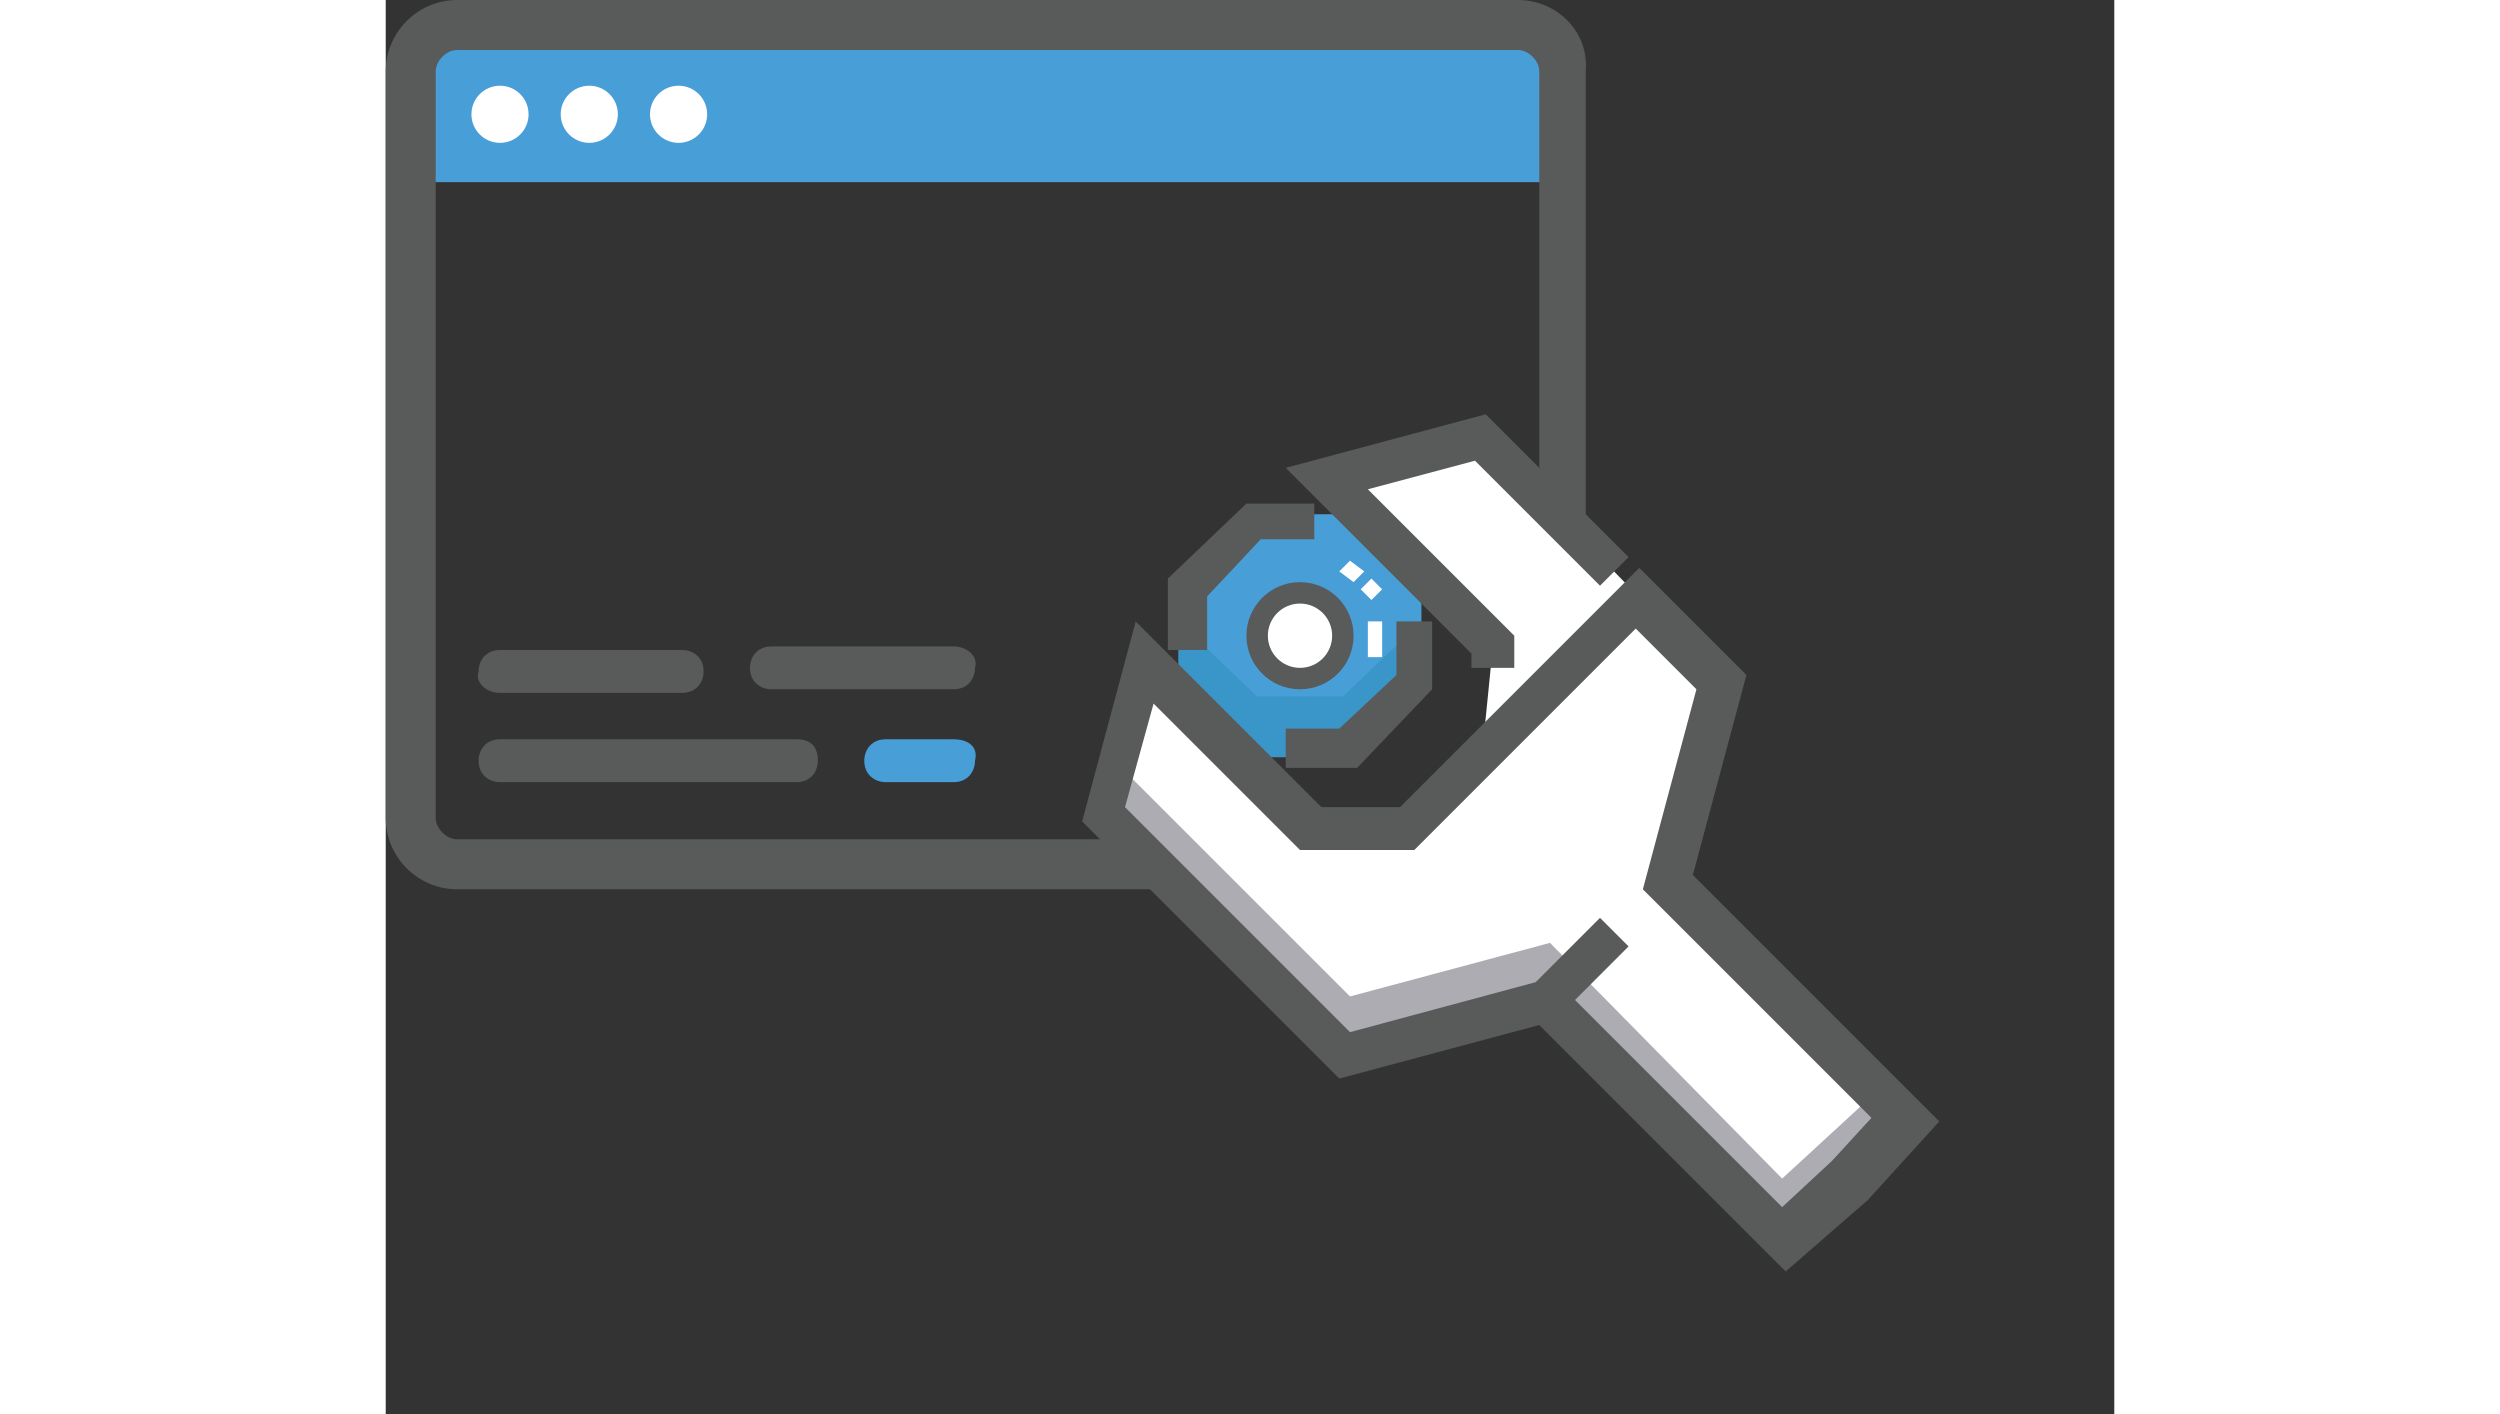 <svg width="70px" xmlns="http://www.w3.org/2000/svg" viewBox="0 0 48.4 39.6"><rect x="0" y="0" width="48.4" height="39.6" fill="#333333" stroke="none"/><g id="window"><path fill="#489fd8" d="M.6 1.3h31.9v3.8H.6z"/><circle cx="3.2" cy="3.2" r=".8" fill="#fff"/><circle cx="5.7" cy="3.2" r=".8" fill="#fff"/><circle cx="8.2" cy="3.2" r=".8" fill="#fff"/><path d="M31.7 1.4c.3 0 .6.3.6.6v20.9c0 .3-.3.6-.6.6H2c-.3 0-.6-.3-.6-.6V2c0-.3.3-.6.6-.6h29.7m0-1.4H2C.9 0 0 .9 0 2v20.9c0 1.1.9 2 2 2h29.6c1.1 0 2-.9 2-2V2c.1-1.1-.8-2-1.9-2z" fill="#595a5a"/><path d="M3.2 18.1h5.1c.4 0 .6.3.6.6 0 .4-.3.6-.6.6H3.2c-.4 0-.6-.3-.6-.6-.1-.3.2-.6.6-.6zm8.3 3.8H3.2c-.4 0-.6-.3-.6-.6 0-.4.3-.6.6-.6h8.3c.4 0 .6.3.6.6 0 .4-.2.6-.6.6zm4.4 0H14c-.4 0-.6-.3-.6-.6 0-.4.3-.6.6-.6h1.9c.4 0 .6.3.6.6.1.4-.2.6-.6.6zm0-2.5h-5.1c-.4 0-.6-.3-.6-.6 0-.4.3-.6.6-.6h5.1c.4 0 .6.3.6.6.1.3-.2.6-.6.6z" fill="none"/><path d="M3.2 19.4h5.1c.4 0 .6-.3.6-.6 0-.4-.3-.6-.6-.6H3.2c-.4 0-.6.3-.6.6-.1.3.2.6.6.6zM15.9 18.1h-5.1c-.4 0-.6.3-.6.6 0 .4.3.6.6.6h5.1c.4 0 .6-.3.6-.6.1-.3-.2-.6-.6-.6zM11.5 20.7H3.2c-.4 0-.6.3-.6.6 0 .4.3.6.6.6h8.3c.4 0 .6-.3.6-.6 0-.4-.2-.6-.6-.6z" fill="#595a5a"/><path d="M15.9 20.7H14c-.4 0-.6.3-.6.6 0 .4.3.6.6.6h1.9c.4 0 .6-.3.6-.6.1-.4-.2-.6-.6-.6z" fill="#489fd8"/></g>
<g id="spanner"><path d="M24.2 21.2l-2-2v-2.8l2-2H27l2 2v2.8l-2 2h-2.8z" fill="#489fd8"/><path fill="#adacb2" d="M35.6 23.4l1.4-5.2.7.7-1.4 5.2z"/><path fill="#3a96c9" d="M24.2 21.2l-2-2v-1.8l2.2 2.1h2.4l2.2-2.1v1.8l-2 2z"/><path fill="#595a5a" d="M21.9 18.2v-2l2.2-2.1H26v1h-1.5L23 16.7v1.5zM25.2 21.5v-1.1h1.5l1.6-1.5v-1.5h1v1.9l-2.1 2.2z"/><path d="M27.9 17.4v1h-.4v-1h.4zm0-.9l-.3.3-.3-.3.3-.3.3.3zm-.5-.5l-.3.3-.4-.3.3-.3.4.3z" fill="#fff"/><path fill="#fff" d="M21.2 18.4l-1.1 4.5 6.7 6.6 5.6-1.6 7 7.1 1.5-2 1.8-1.7-7.1-6.7 2-5.3-6.9-7.1-4.7 1 5 4.9-.3 3-3 2.1-1.7-.1z"/><path fill="#adacb2" d="M39.3 35.2l-6.9-6.9-5.6 1.5-7-6.9.5-1.7 6.7 6.7 5.6-1.5 6.5 6.6 2.5-2.3.9 1z"/><path d="M39.2 35.6l-6.9-6.9-5.6 1.5-7.2-7.2 1.5-5.6 5.2 5.2h2.2l6.7-6.7 3 3-1.5 5.6 6.9 6.9-2 2.2-2.3 2zm1.3-3.1l1.1-1.2-6.4-6.4 1.5-5.6-1.7-1.7-6.2 6.2h-3.2l-4.1-4.1-.8 2.9 6.3 6.3 5.2-1.4 1.8-1.8.8.8-1.5 1.5 5.8 5.8 1.4-1.3z" fill="#595a5a"/><path fill="#595a5a" d="M30.4 18.7v-.4l-5.2-5.2 5.6-1.5 4 4-.8.8-3.5-3.5-3 .8 4.1 4.1v.9z"/><circle cx="25.6" cy="17.8" r="1.5" fill="#595a5a"/><circle cx="25.6" cy="17.8" r=".9" fill="#fff"/></g></svg>